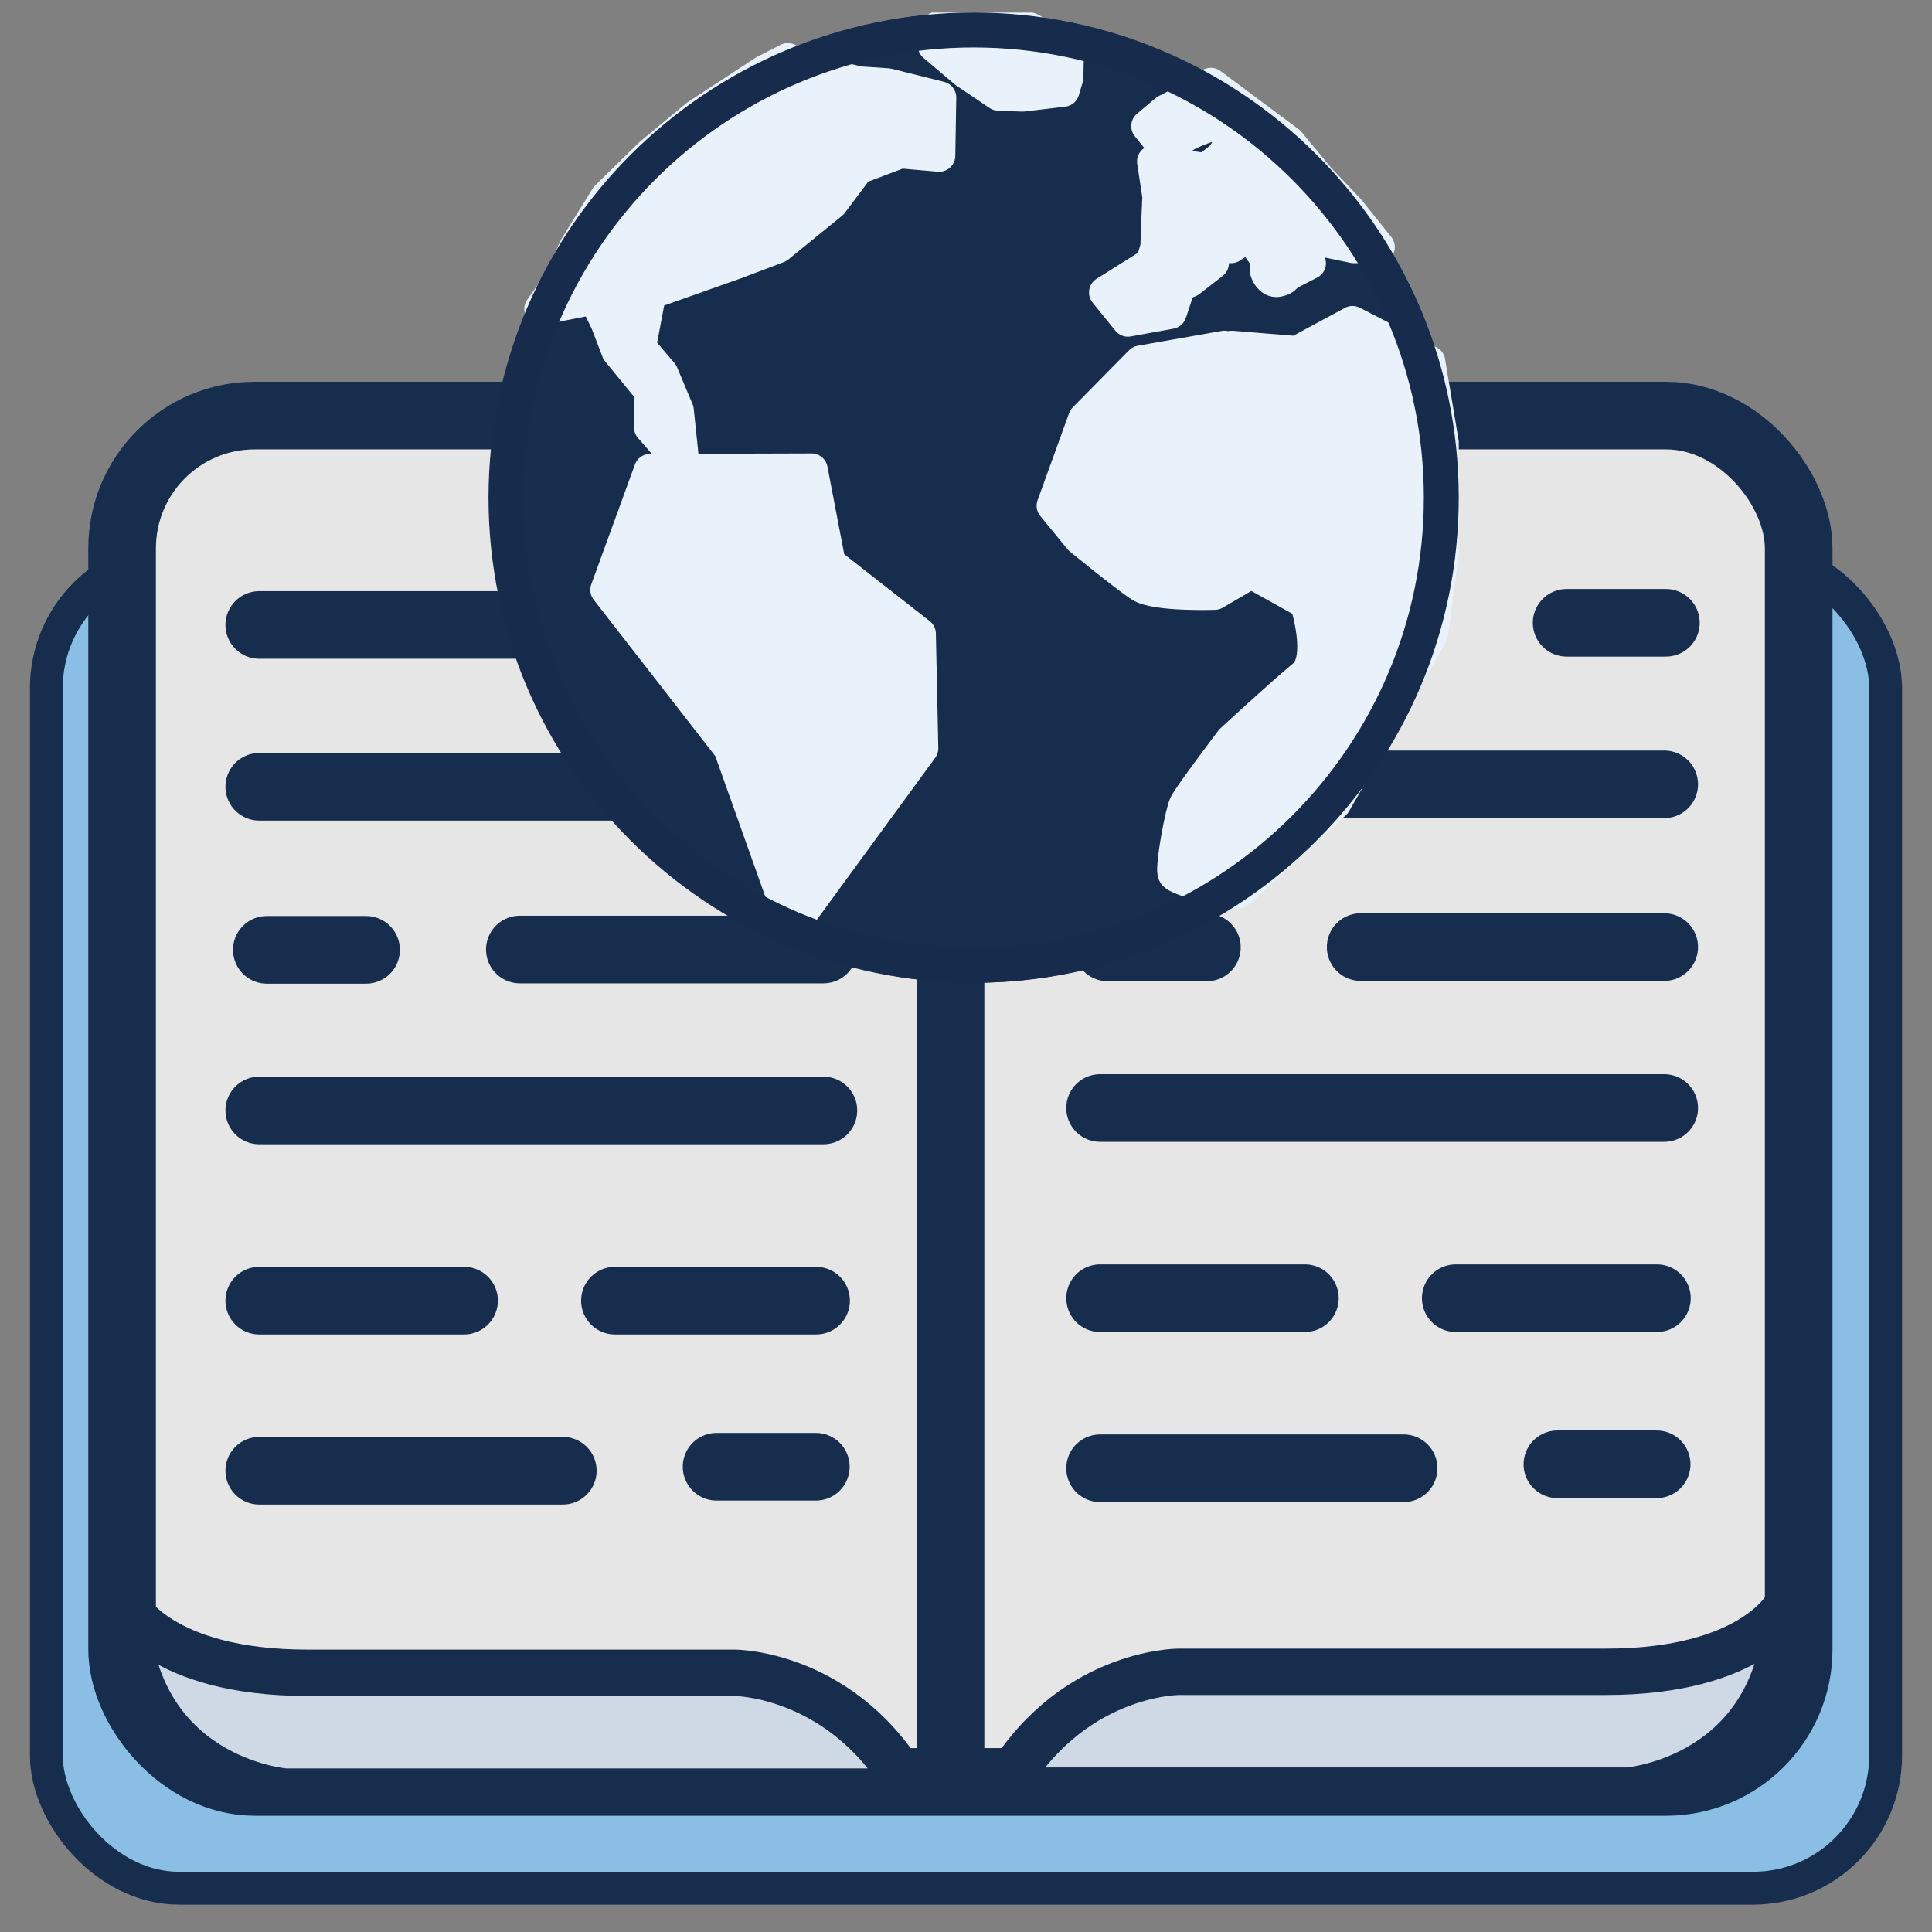 <?xml version="1.0" encoding="UTF-8"?>
<svg id="Ebene_1" data-name="Ebene 1" xmlns="http://www.w3.org/2000/svg" xmlns:xlink="http://www.w3.org/1999/xlink" viewBox="0 0 2000 2000">
  <rect x="0" y="0" width="2000" height="2000" fill="#808080" stroke="none"/>
  <defs>
    <style>
      .cls-1 {
        fill: #172d4d;
      }

      .cls-2 {
        fill: #172b4d;
      }

      .cls-2, .cls-3 {
        fill-rule: evenodd;
      }

      .cls-4, .cls-5 {
        fill: none;
      }

      .cls-6 {
        fill: #cfd8e5;
        stroke-width: 48px;
      }

      .cls-6, .cls-7, .cls-8, .cls-5 {
        stroke: #172d4d;
        stroke-miterlimit: 10;
      }

      .cls-7 {
        fill: #e6e6e6;
      }

      .cls-7, .cls-5 {
        stroke-width: 70px;
      }

      .cls-8 {
        fill: #8abee5;
        stroke-width: 34px;
      }

      .cls-9 {
        clip-path: url(#clippath);
      }

      .cls-3 {
        fill: #e9f2fa;
        stroke: #e9f2fa;
        stroke-linejoin: round;
        stroke-width: 33.33px;
      }

      .cls-3, .cls-5 {
        stroke-linecap: round;
      }
    </style>
    <clipPath id="clippath">
      <rect class="cls-4" x="505.72" y="13" width="1004.38" height="1004.38"/>
    </clipPath>
  </defs>
  <rect class="cls-8" x="48" y="574.84" width="1904" height="1379.83" rx="137.35" ry="137.35"/>
  <g>
    <rect class="cls-7" x="126.4" y="430.19" width="1735.6" height="1414.48" rx="137.35" ry="137.35"/>
    <g>
      <line class="cls-5" x1="268.38" y1="646.94" x2="582.62" y2="646.94"/>
      <line class="cls-5" x1="538.14" y1="982.95" x2="852.38" y2="982.95"/>
      <line class="cls-5" x1="268.38" y1="1522.47" x2="582.62" y2="1522.47"/>
      <line class="cls-5" x1="751.36" y1="647.26" x2="854.11" y2="647.26"/>
      <line class="cls-5" x1="276.21" y1="983.28" x2="378.96" y2="983.28"/>
      <line class="cls-5" x1="268.38" y1="814.47" x2="852.38" y2="814.47"/>
      <line class="cls-5" x1="268.38" y1="1149.54" x2="852.38" y2="1149.54"/>
      <line class="cls-5" x1="268.38" y1="1346.42" x2="480.4" y2="1346.42"/>
      <line class="cls-5" x1="636.57" y1="1346.42" x2="844.81" y2="1346.42"/>
      <line class="cls-5" x1="741.8" y1="1518.36" x2="844.55" y2="1518.36"/>
    </g>
    <g>
      <line class="cls-5" x1="1138.8" y1="644.4" x2="1453.04" y2="644.4"/>
      <line class="cls-5" x1="1408.56" y1="980.42" x2="1722.8" y2="980.42"/>
      <line class="cls-5" x1="1138.8" y1="1519.93" x2="1453.04" y2="1519.93"/>
      <line class="cls-5" x1="1621.78" y1="644.72" x2="1724.53" y2="644.72"/>
      <line class="cls-5" x1="1146.63" y1="980.74" x2="1249.38" y2="980.74"/>
      <line class="cls-5" x1="1138.8" y1="811.94" x2="1722.8" y2="811.94"/>
      <line class="cls-5" x1="1138.8" y1="1147" x2="1722.8" y2="1147"/>
      <line class="cls-5" x1="1138.8" y1="1343.88" x2="1350.82" y2="1343.88"/>
      <line class="cls-5" x1="1506.99" y1="1343.88" x2="1715.23" y2="1343.88"/>
      <line class="cls-5" x1="1612.22" y1="1515.82" x2="1714.97" y2="1515.82"/>
    </g>
    <path class="cls-6" d="M943,1854.67H295.2s-159.43-12-165.2-192c0,0,34.63,69,188.28,69h442.21s114.7,0,182.51,123Z"/>
    <path class="cls-6" d="M1037.31,1853.67h647.8s159.43-12,165.2-192c0,0-34.63,69-188.28,69h-442.21s-114.7,0-182.51,123Z"/>
  </g>
  <line class="cls-7" x1="984" y1="1852.67" x2="984" y2="622.46"/>
  <g class="cls-9">
    <g>
      <ellipse class="cls-1" cx="1007.9" cy="515.19" rx="493.96" ry="502.19"/>
      <path class="cls-3" d="M1267.54,359.01l-86.91,15.32-58.22,59.01-32.64,90.23,28.12,34.31s46.92,38.51,62.74,48.71c15.82,10.2,76.87,8.04,76.87,8.04l37.66-22.1,56.75,31.64s18.83,57.92-2.51,75.33c-21.34,17.41-74.83,66.79-74.83,66.79,0,0-43.3,57.09-47.71,66.29-4.4,9.2-14.09,62.54-12.05,71.31,2.03,8.77,66.79,20.09,66.79,20.09l100.44-92.4,100.44-175.51,19.39-147.39-22.4-134.34-79.35-40.93-57.75,31.14-67.29-5.52"/>
      <path class="cls-3" d="M701.57,424.79l-16.07-38.17-23.1-27.12,10.55-55.74,88.39-31.3,44.19-16.74,55.74-45.36,27.12-36.16,43.69-16.57,40.18,3.52,1-60.26-54.24-13.56-30.13-2.01-59.26-14.56-14.06-9.54-24.36,12.55-70.56,46.2-47.71,39.67-45.2,44.19-32.14,51.89-16.91,36.49-19.25,27.62,56.25-11.05,12.05,24.61,11.55,30.13,33.65,41.18v37.66l20.59,23.6,13.06,7.03-5.02-48.21Z"/>
      <path class="cls-3" d="M1221.33,295.23l-9.54,28.62-44.19,8.04-23.6-29.13,48.21-30.3,5.02-16.74.5-19.25,1.51-33.14-5.52-36.16,54.74,8.04,16.57-13.06,11.05-17.07s8.6-7.46,0-10.04-15.43-8.27-30.63-2.51c-15.2,5.76-18.08,8.04-18.08,8.04l-20.59,13.56-19.08-23.6,19.08-16.07,22.1-11.55,24.61-16.07,80.85,60.26,31.64,38.17,30.13,31.64,31.14,38.84h-26.11l-39.17-8.2-19.59-16.57-26.62,2.51s3.26,4.6,8.04,12.05c4.77,7.46,18.58,18.58,18.58,18.58v8.37h13.56l-24.61,12.72s-.07,4.04-8.54,5.52-12.05-9.54-12.05-9.54l-.5-14.06-8.04-11.38-9.04-12.72-18.58,12.72h-17.58l-1.51,16.74-24.11,18.75-10.04,4.02Z"/>
      <path class="cls-3" d="M999.37,74.77l34.15,23.1,25.11,1,42.18-5.02,4.02-13.56.5-21.59-19.59-18.08-19.59-11.05h-47.21l-48.21-1-4.02,18.58,32.64,27.62Z"/>
      <path class="cls-3" d="M952.16,656.05l-93.41-73.07-18.58-96.92-167.23.5-45.2,124.04,127.56,164.05,65.28,183.46,134.08-183.46-2.51-118.6"/>
      <path class="cls-2" d="M1007.9,13c-277.17,0-502.19,225.02-502.19,502.19s225.02,502.19,502.19,502.19,502.19-225.03,502.19-502.19S1285.07,13,1007.9,13ZM1007.9,49.14c257.22,0,466.05,208.83,466.05,466.05s-208.83,466.05-466.05,466.05-466.05-208.83-466.05-466.05S750.68,49.14,1007.9,49.14Z"/>
    </g>
  </g>
</svg>